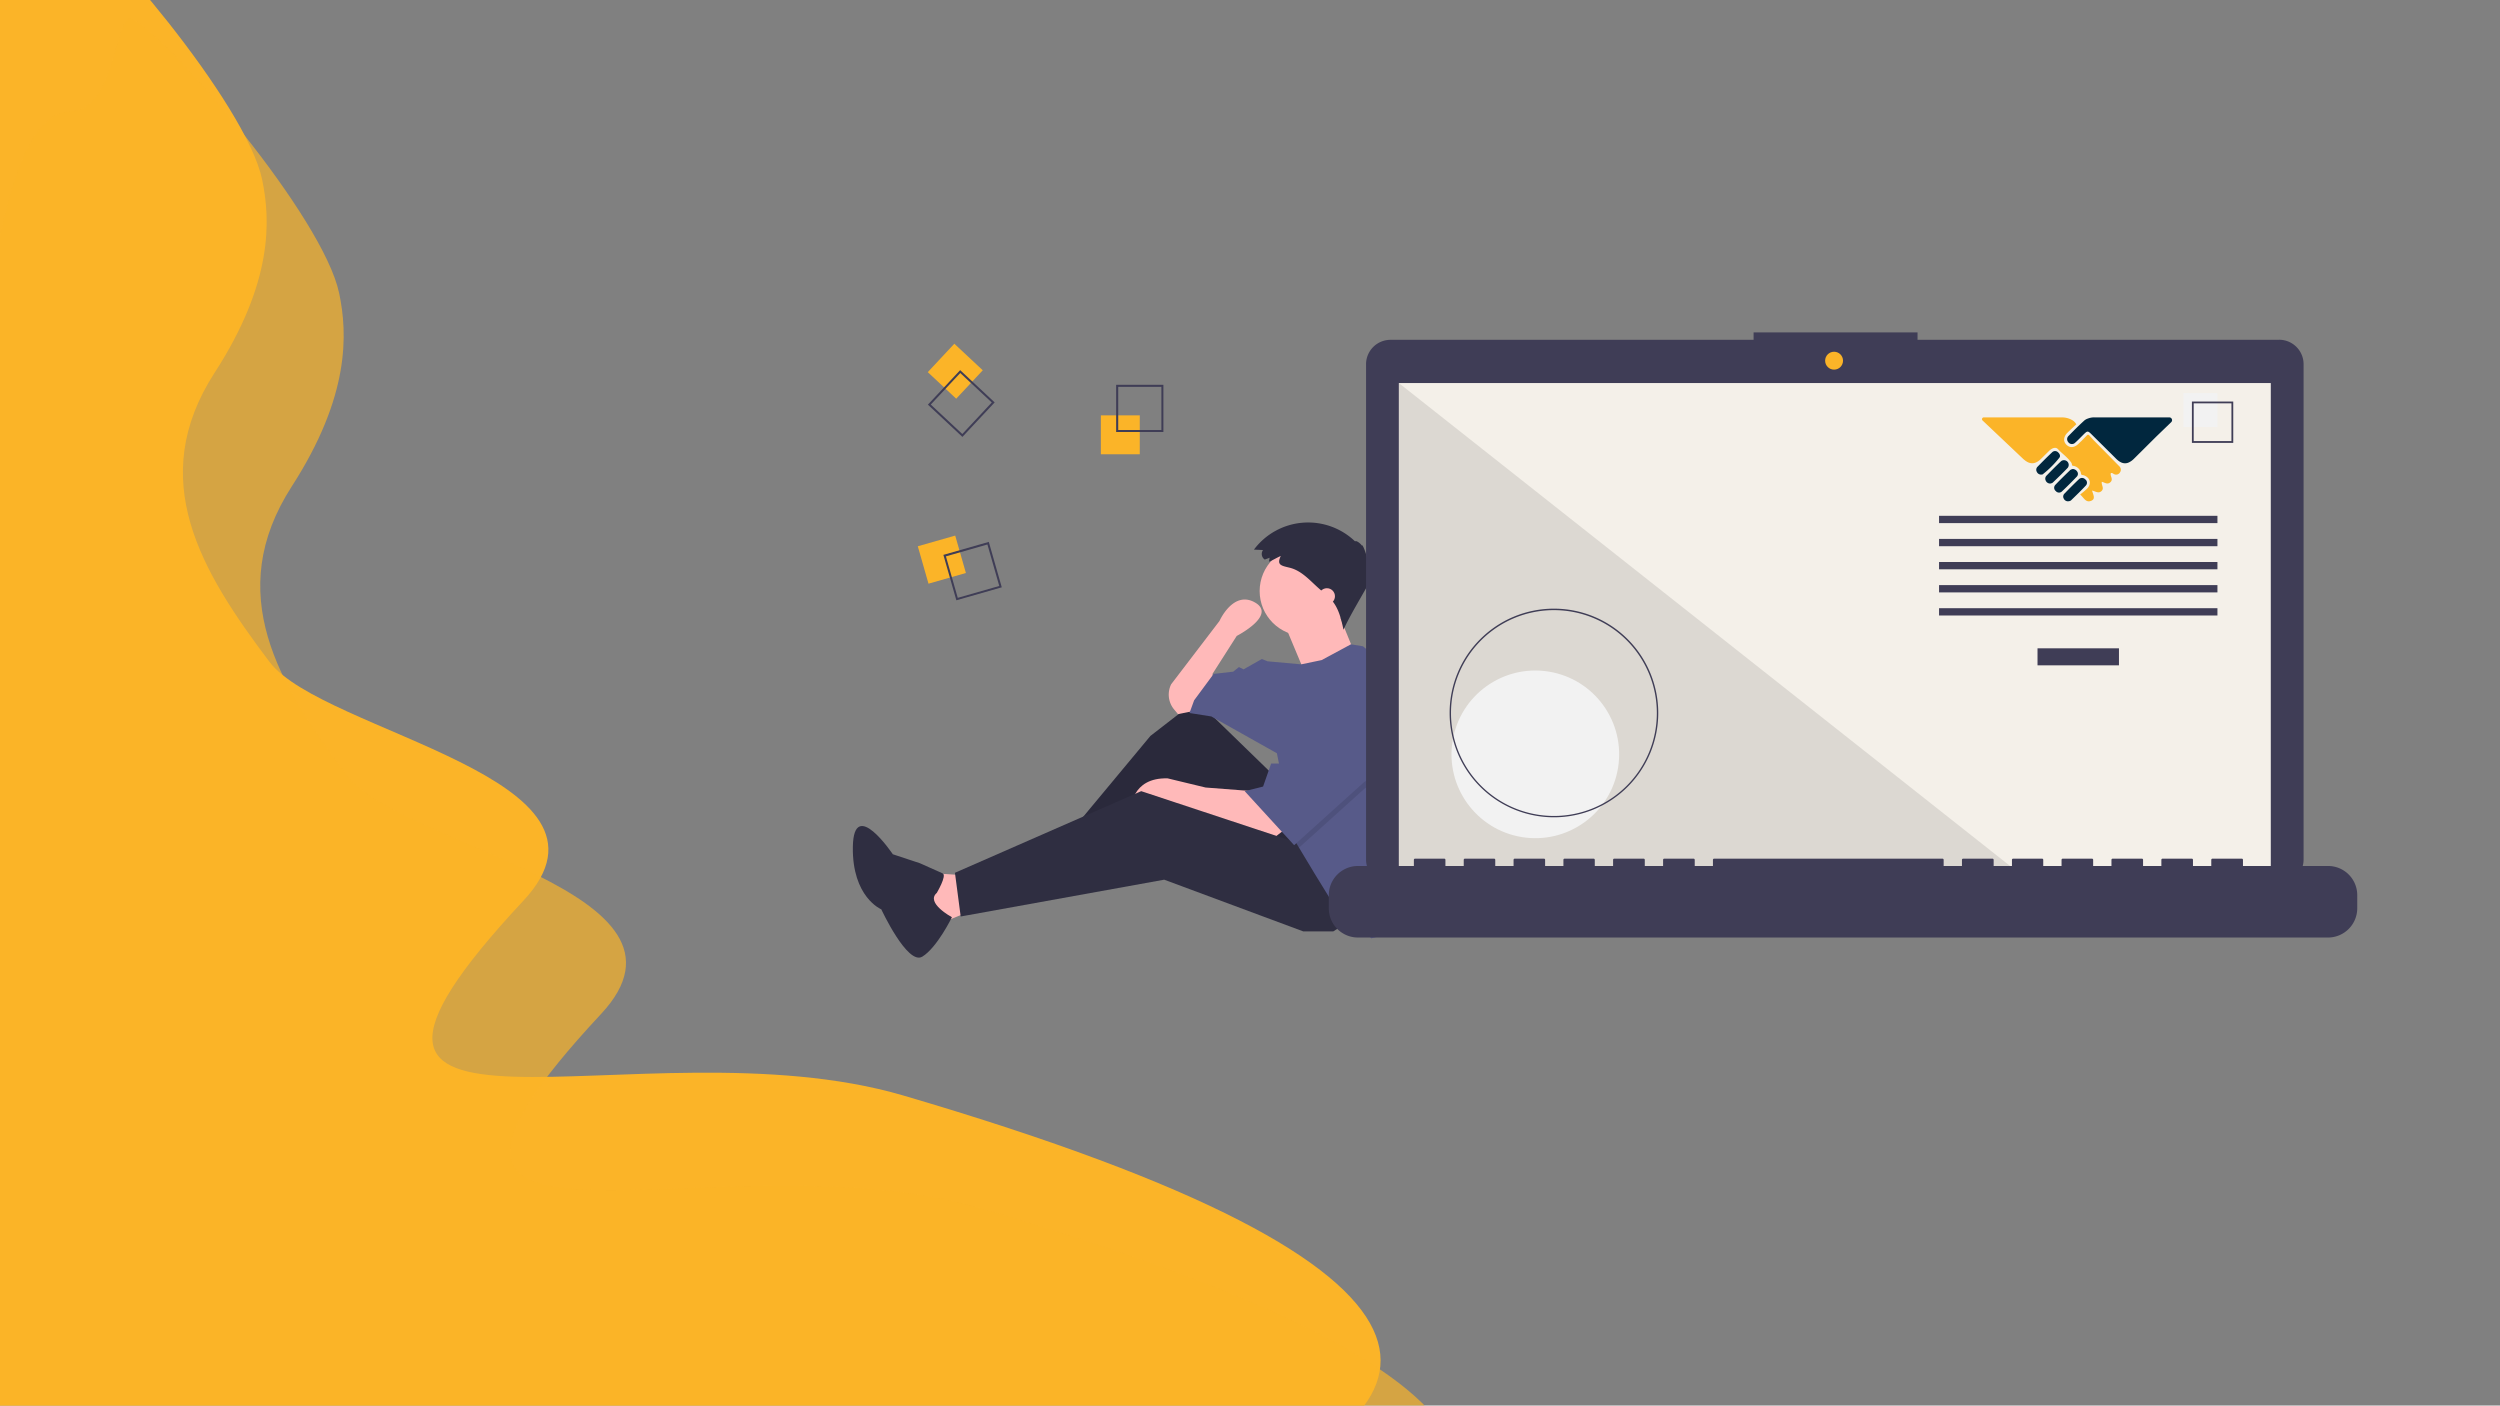<svg id="Capa_1" data-name="Capa 1" xmlns="http://www.w3.org/2000/svg" xmlns:xlink="http://www.w3.org/1999/xlink" viewBox="0 0 1366 768"><rect x="0" y="0" width="1366" height="768" fill="#808080" stroke="none"/><defs><style>.cls-1{fill:none;}.cls-2{clip-path:url(#clip-path);}.cls-3,.cls-4{fill:#fbb428;}.cls-4{opacity:0.69;}.cls-5{fill:#ffb9b9;}.cls-6{fill:#2f2e41;}.cls-7{opacity:0.1;isolation:isolate;}.cls-8{fill:#575a89;}.cls-9{fill:#3f3d56;}.cls-10{fill:#f4f0e9;}.cls-11{fill:#f2f2f2;}.cls-12{fill:#f9fafa;}.cls-13{fill:#01273e;}</style><clipPath id="clip-path"><rect class="cls-1" x="-0.94" y="-7" width="820.94" height="775"/></clipPath></defs><title>login3</title><g class="cls-2"><path class="cls-3" d="M493.56,598.58c658.15,193.21-118.07,296.48-274.68,296.48S-64.68,764.12-64.68,602.59c0-305.73,1.79-602.74,61-603.83,25.69-.47,24.36-55.94,34.41-50.37,22,12.18,104,108.48,112.54,149.86,4.57,22,6,56-26,105.41-37.73,58.38-7.44,108.38,30,158C176.54,400.39,348.69,425,286,492.13,139.53,649,349.28,556.23,493.56,598.58Z"/><path class="cls-4" d="M536.09,660.25C1194.44,852.79,418.32,956.84,261.71,957S-22,826.34-22.14,664.81C-22.45,359.08-21,62.08,38.29,60.92c25.69-.5,24.3-56,34.35-50.4,22,12.16,104.07,108.37,112.69,149.75,4.6,22,6,56-25.86,105.43-37.68,58.42-7.34,108.39,30.12,157.94C218.87,462.37,391.05,486.85,328.45,554,182.11,711,391.77,618,536.09,660.25Z"/></g><polygon class="cls-5" points="524.92 478.15 506.07 476.89 512.36 505.16 533.72 496.37 524.92 478.15"/><polygon class="cls-6" points="697.69 425.38 653.71 382.65 628.58 402.13 578.95 461.81 584.61 470.61 644.92 429.77 685.75 483.18 724.71 463.7 697.69 425.38"/><polygon class="cls-7" points="697.69 425.38 653.71 382.65 628.58 402.13 578.95 461.81 584.61 470.61 644.92 429.77 685.75 483.18 724.71 463.7 697.69 425.38"/><path class="cls-5" d="M701.46,453.65,695.81,458l-45.87-15.7-10.68-4.4-21.36,4.4s0-17.59,20.11-17l20.73,5,24.5,1.89Z"/><polygon class="cls-6" points="742.3 500.14 728.48 508.93 712.14 508.93 636.12 480.66 524.92 500.77 521.78 476.89 623.56 432.29 712.77 461.81 742.3 500.14"/><path class="cls-5" d="M653.09,388.31l-9.43,1.88-2-2.39a12.69,12.69,0,0,1-1.72-13.94h0l26.39-34.56s7.54-17,19.48-10.05-10.06,18.22-10.06,18.22L662.51,368.2l1.26,10.68Z"/><circle class="cls-5" cx="712.77" cy="322.97" r="24.5"/><path class="cls-5" d="M701.78,340.88l11.3,27,27-11.31s-8.8-21.36-8.8-22S701.78,340.88,701.78,340.88Z"/><path class="cls-8" d="M776.17,420.8a140.6,140.6,0,0,1-6.91,43.54L767.43,470l-8.8,40.21-9.42,2.51-6.91-8.79-13.82-10.05-10.06-16.34-8.62-14.36-2.68-4.49-9.43-47.12-35.81-20.1-11.94-1.88,2.52-6.92,10.68-14.45L673.82,367l3.14-2.52,2.51,1.26,10-5.65,3.15,1.25L711,363l11.15-2.33,16-8.62,6.57,1.08L767.43,372A140.77,140.77,0,0,1,776.17,420.8Z"/><path class="cls-6" d="M511.86,487.88s5.63-9.54,3.25-10.65-12.47-5.56-12.47-5.56l-14.8-4.9S466.48,435,466,462.63s15.55,34.24,15.55,34.24,14.29,30.75,22.38,25.85,16.2-21.55,16.2-21.55S505.54,493.32,511.86,487.88Z"/><polygon class="cls-7" points="769.31 415.32 745.44 431.03 709.8 463.16 707.12 458.67 699.58 420.98 701.46 420.98 720.94 385.17 769.31 415.32"/><polygon class="cls-8" points="720.94 381.4 701.46 417.21 694.55 417.21 690.15 429.77 680.1 432.29 707.12 461.81 745.44 427.26 769.31 411.55 720.94 381.4"/><path class="cls-6" d="M693.71,304.75l-2.65,1a3.69,3.69,0,0,1-1-5.14l0-.07-4.91-.23a37,37,0,0,1,55.31-4.45c.22-.77,2.66.72,3.65,2.24.33-1.25,2.62,4.8,3.42,9.08.38-1.43,1.82.87.56,3.08.79-.12,1.15,1.92.54,3.06.87-.41.72,2-.22,3.66,1.24-.11-9.83,17.06-14.31,27.1-1.3-6-2.76-12.27-7-16.72-.71-.76-1.49-1.45-2.27-2.14l-4.22-3.72c-4.9-4.33-9.37-9.67-15.9-11.29-4.49-1.11-7.33-1.36-4.88-6.42-2.21.92-4.28,2.29-6.51,3.15A20.93,20.93,0,0,0,693.71,304.75Z"/><circle class="cls-5" cx="725.02" cy="325.8" r="4.4"/><rect class="cls-3" x="601.51" y="226.95" width="21.26" height="21.26"/><path class="cls-9" d="M635.68,236.06H609.86V210.25h25.82ZM611,234.94h23.58V211.37H611Z"/><rect class="cls-3" x="503.99" y="295.18" width="21.26" height="21.26" transform="translate(-64.19 153.06) rotate(-15.94)"/><path class="cls-9" d="M522.55,328l-7.09-24.82,24.82-7.09,7.09,24.82Zm-5.7-24,6.47,22.66L546,320.17l-6.48-22.67Z"/><rect class="cls-3" x="511.34" y="192.23" width="21.26" height="21.26" transform="translate(17.36 445.7) rotate(-46.94)"/><path class="cls-9" d="M507,221.1l17.63-18.86,18.86,17.63-17.63,18.86Zm17.68-17.28-16.1,17.23,17.23,16.09,16.09-17.22Z"/><path class="cls-9" d="M1245.32,185.68H1047.74v-4.07H958.16v4.07H759.77A13.36,13.36,0,0,0,746.41,199h0V469.58A13.37,13.37,0,0,0,759.77,483h485.55a13.37,13.37,0,0,0,13.36-13.37V199a13.36,13.36,0,0,0-13.36-13.36Z"/><rect class="cls-10" x="764.32" y="209.3" width="476.44" height="268.76"/><circle class="cls-3" cx="1002.14" cy="197.08" r="4.89"/><polygon class="cls-7" points="1104.51 478.06 764.33 478.06 764.33 209.3 1104.51 478.06"/><circle class="cls-11" cx="838.87" cy="412.15" r="45.8" transform="translate(297.67 1174.17) rotate(-80.78)"/><path class="cls-9" d="M849.07,446.57a57,57,0,1,1,57-57A57,57,0,0,1,849.07,446.57Zm0-113.19a56.23,56.23,0,1,0,56.22,56.23,56.22,56.22,0,0,0-56.22-56.23Z"/><rect class="cls-9" x="1113.3" y="354.24" width="44.5" height="9.3"/><rect class="cls-9" x="1059.5" y="281.84" width="152.11" height="3.99"/><rect class="cls-9" x="1059.5" y="294.46" width="152.11" height="3.99"/><rect class="cls-9" x="1059.5" y="307.08" width="152.11" height="3.99"/><rect class="cls-9" x="1059.5" y="319.7" width="152.11" height="3.99"/><rect class="cls-9" x="1059.5" y="332.32" width="152.11" height="3.99"/><rect class="cls-11" x="1193.01" y="214.75" width="18.6" height="18.6"/><path class="cls-9" d="M1220.25,242h-22.59V219.4h22.59Zm-21.61-1h20.62V220.38h-20.62Z"/><path class="cls-9" d="M1272.06,473.17h-46.5v-3.35a.67.67,0,0,0-.66-.66h-16a.67.67,0,0,0-.66.66h0v3.35h-10v-3.35a.67.67,0,0,0-.67-.66h-15.94a.66.66,0,0,0-.66.66h0v3.35h-10v-3.35a.66.66,0,0,0-.66-.66h-15.94a.67.67,0,0,0-.67.66h0v3.35h-10v-3.35a.67.67,0,0,0-.67-.66h-15.94a.67.67,0,0,0-.66.66h0v3.35h-10v-3.35a.66.66,0,0,0-.66-.66H1100a.67.67,0,0,0-.67.66h0v3.35h-10v-3.35a.67.67,0,0,0-.66-.66h-16a.67.67,0,0,0-.66.66h0v3.35h-10v-3.35a.67.67,0,0,0-.67-.66H936.61a.67.67,0,0,0-.66.66h0v3.35H926v-3.35a.67.67,0,0,0-.67-.66H909.38a.67.67,0,0,0-.67.66h0v3.35h-10v-3.35a.67.67,0,0,0-.66-.66h-16a.67.67,0,0,0-.66.66h0v3.35h-10v-3.35a.67.67,0,0,0-.67-.66H854.91a.66.66,0,0,0-.66.66h0v3.35h-10v-3.35a.66.66,0,0,0-.66-.66H827.68a.67.67,0,0,0-.67.66h0v3.35h-10v-3.35a.67.67,0,0,0-.67-.66H800.44a.67.67,0,0,0-.66.66h0v3.35h-10v-3.35a.66.66,0,0,0-.66-.66H773.21a.67.67,0,0,0-.67.66h0v3.35H742a15.94,15.94,0,0,0-15.94,15.94v7.21A15.94,15.94,0,0,0,742,512.27h530.07A16,16,0,0,0,1288,496.32v-7.21A15.94,15.94,0,0,0,1272.06,473.17Z"/><path class="cls-12" d="M1182.67,234.07c2.61-2.6,2.55-3.66-.27-6.06Zm-62.26,30.13a3.22,3.22,0,0,0,1.24-.49c2.77-2.67,5.56-5.33,8.2-8.12a2.59,2.59,0,0,0-3.65-3.61c-2.75,2.57-5.38,5.26-8,7.94a2.36,2.36,0,0,0-.36,2.76A2.58,2.58,0,0,0,1120.41,264.2Zm10,9.66a2.39,2.39,0,0,0,1.1-.42c2.76-2.68,5.53-5.36,8.16-8.16a2.25,2.25,0,0,0-.36-3.36,2.38,2.38,0,0,0-3.42-.1c-2.73,2.57-5.37,5.26-8,7.95a2.25,2.25,0,0,0-.28,2.75A2.5,2.5,0,0,0,1130.46,273.86Zm-15-14.54c.18,0,.51,0,.69-.15a55.92,55.92,0,0,0,9.08-9.05c.72-.94.24-2.12-.63-2.9a2.28,2.28,0,0,0-3.19-.21c-2.81,2.63-5.52,5.37-8.21,8.12a2.34,2.34,0,0,0-.24,2.78A2.53,2.53,0,0,0,1115.46,259.32Zm17.12-3.05a3.74,3.74,0,0,0-1.37.51c-2.76,2.68-5.53,5.36-8.18,8.15a2.28,2.28,0,0,0,.24,3.38,2.31,2.31,0,0,0,3.39.2c2.8-2.63,5.51-5.37,8.18-8.15a2.18,2.18,0,0,0,.1-2.75A2.93,2.93,0,0,0,1132.58,256.27Z"/><path class="cls-3" d="M1087.66,232.92c-.25-.21-.52-.39-.77-.59v-.14Z"/><path class="cls-13" d="M1120.41,264.2a2.58,2.58,0,0,1-2.59-1.52,2.36,2.36,0,0,1,.36-2.76c2.64-2.68,5.27-5.37,8-7.94a2.59,2.59,0,0,1,3.65,3.61c-2.64,2.79-5.43,5.45-8.2,8.12A3.22,3.22,0,0,1,1120.41,264.2Z"/><path class="cls-13" d="M1130.46,273.86a2.5,2.5,0,0,1-2.79-1.34,2.25,2.25,0,0,1,.28-2.75c2.62-2.69,5.26-5.38,8-7.95a2.38,2.38,0,0,1,3.42.1,2.25,2.25,0,0,1,.36,3.36c-2.63,2.8-5.4,5.48-8.16,8.16A2.39,2.39,0,0,1,1130.46,273.86Z"/><path class="cls-13" d="M1115.46,259.32a2.53,2.53,0,0,1-2.5-1.41,2.34,2.34,0,0,1,.24-2.78c2.69-2.75,5.4-5.49,8.21-8.12a2.28,2.28,0,0,1,3.19.21c.87.78,1.35,2,.63,2.9a55.92,55.92,0,0,1-9.08,9.05C1116,259.32,1115.64,259.28,1115.46,259.32Z"/><path class="cls-13" d="M1132.58,256.27a2.93,2.93,0,0,1,2.36,1.34,2.18,2.18,0,0,1-.1,2.75c-2.67,2.78-5.38,5.52-8.18,8.15a2.31,2.31,0,0,1-3.39-.2,2.28,2.28,0,0,1-.24-3.38c2.65-2.79,5.42-5.47,8.18-8.15A3.74,3.74,0,0,1,1132.58,256.27Z"/><path class="cls-3" d="M1089.58,227.59l-.4-.37.17.14Z"/><path class="cls-3" d="M1089.89,227.91a.7.7,0,0,1-.21-.21Z"/><path class="cls-13" d="M1164.27,247.05a6.31,6.31,0,0,0,.84-.39A3.19,3.19,0,0,1,1164.27,247.05Z"/><path class="cls-13" d="M1186.39,230.64l-8.12,7.82-12.22,12.14a10.23,10.23,0,0,1-2.39,1.84,8.78,8.78,0,0,1-.83.39h0c-2.21.81-4.35.06-6.65-2.24l-13-12.92c-2.48-2.46-2.52-2.46-5.09.1-1.4,1.39-2.76,2.83-4.24,4.13a2.45,2.45,0,0,1-3.79-.37,2.42,2.42,0,0,1,.11-3.26c2.86-2.94,5.77-5.84,8.8-8.59a6.13,6.13,0,0,1,1.9-1,9.46,9.46,0,0,1,3.41-.63h41.06A1.53,1.53,0,0,1,1186.39,230.64Z"/><path class="cls-3" d="M1158.32,258.17a2.44,2.44,0,0,1-3.33.82c-.47-.22-.85-.68-1.61-.5-.61,1.56,1.49,3.28-.18,4.91s-3.11.26-4.77-.16c-.4,1.8,1.56,3.54-.24,5.13-1.6,1.42-3.15.12-5.08-.33.57,2.31,2.15,4.64-.64,5.66s-3.79-1.62-5.87-3.52a43.18,43.18,0,0,0,3.84-3.23c2.52-2.66,1.66-5.95-1.78-7.22-.55-.21-1.44-.05-1.57-.8a5,5,0,0,0-4.42-4.41c-.77-.15-.48-1.07-.81-1.56-2-3-5-5-7.44-7.59-1.26-1.38-3.39-.4-4.8,1s-2.94,2.9-4.41,4.36c-3,2.95-5.92,3.18-9,.63h0a7.25,7.25,0,0,1-.75-.62l-22.19-21a1,1,0,0,1-.26-1,1,1,0,0,1,.84-.67h42.84a11,11,0,0,1,5.28,1.33,5.83,5.83,0,0,1,2.52,2.45c-1.52,1.43-3.23,3-4.84,4.59-2.23,2.24-2.39,4.78-.5,6.61s4.23,1.6,6.45-.48c.53-.49,1-1,1.56-1.48l3.2-3.3a.77.77,0,0,1,1.14,0l2.26,2.53c4.66,4.73,9.45,9.58,14.22,14.45A2.54,2.54,0,0,1,1158.32,258.17Z"/></svg>